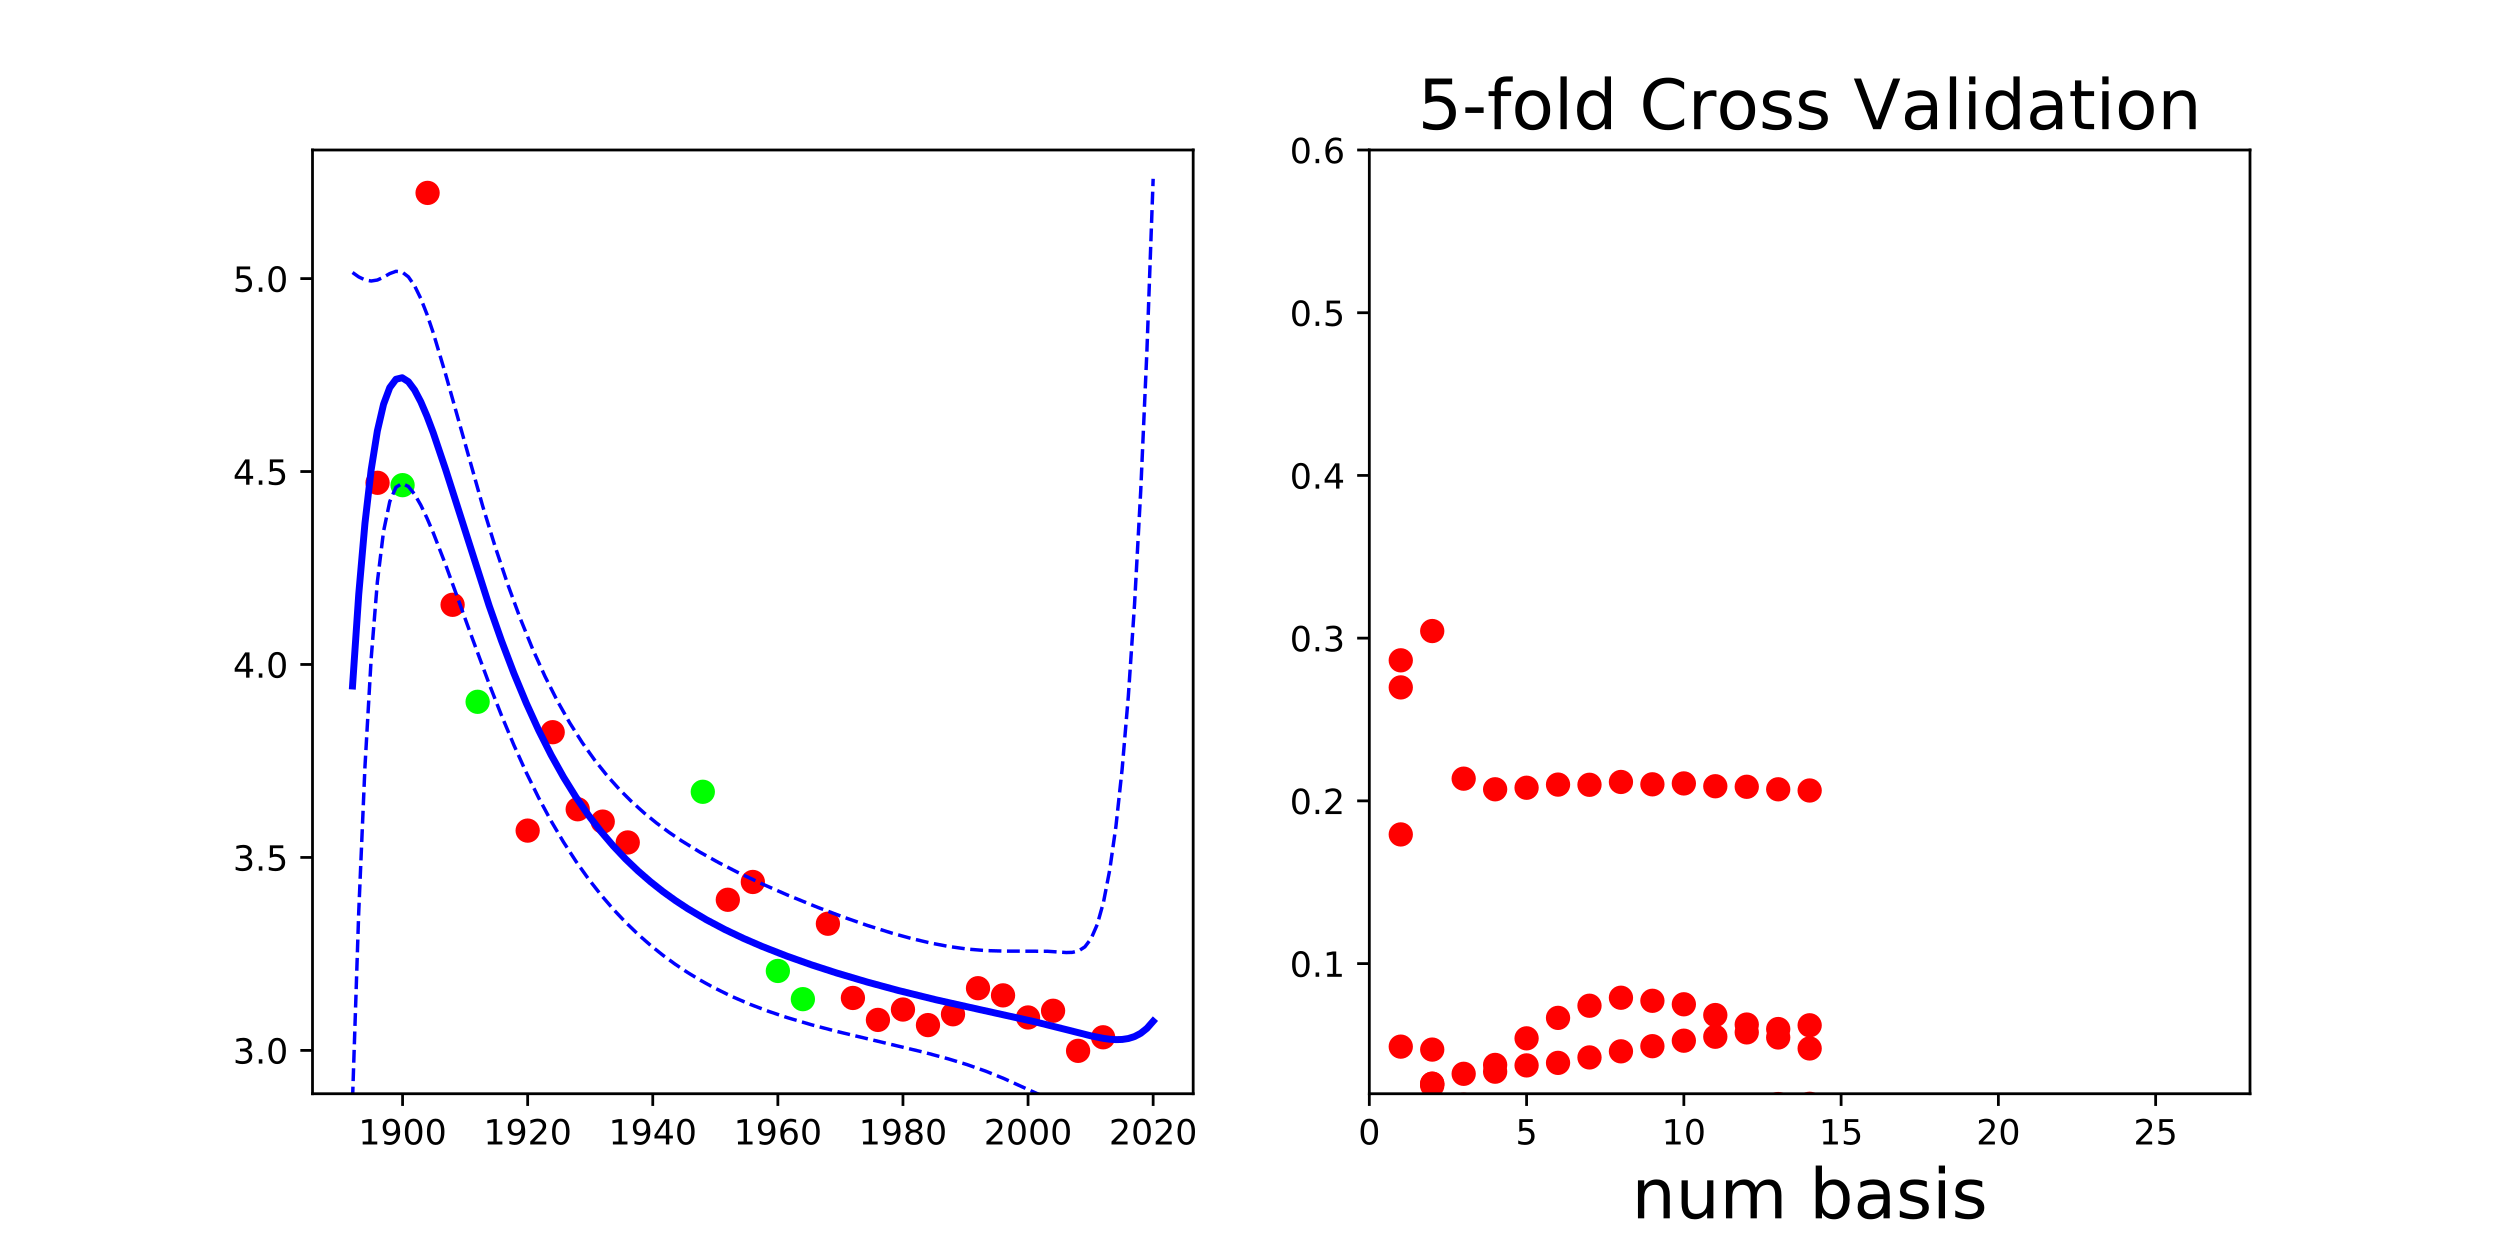 <?xml version="1.0" encoding="utf-8" standalone="no"?>
<!DOCTYPE svg PUBLIC "-//W3C//DTD SVG 1.1//EN"
  "http://www.w3.org/Graphics/SVG/1.1/DTD/svg11.dtd">
<!-- Created with matplotlib (http://matplotlib.org/) -->
<svg height="360pt" version="1.1" viewBox="0 0 720 360" width="720pt" xmlns="http://www.w3.org/2000/svg" xmlns:xlink="http://www.w3.org/1999/xlink">
 <defs>
  <style type="text/css">
*{stroke-linecap:butt;stroke-linejoin:round;}
  </style>
 </defs>
 <g id="figure_1">
  <g id="patch_1">
   <path d="M 0 360 
L 720 360 
L 720 0 
L 0 0 
z
" style="fill:none;"/>
  </g>
  <g id="axes_1">
   <g id="patch_2">
    <path d="M 90 315 
L 343.636 315 
L 343.636 43.2 
L 90 43.2 
z
" style="fill:none;"/>
   </g>
   <g id="matplotlib.axis_1">
    <g id="xtick_1">
     <g id="line2d_1">
      <defs>
       <path d="M 0 0 
L 0 3.5 
" id="m1e345e1cf3" style="stroke:#000000;stroke-width:0.8;"/>
      </defs>
      <g>
       <use style="stroke:#000000;stroke-width:0.8;" x="115.94" xlink:href="#m1e345e1cf3" y="315"/>
      </g>
     </g>
     <g id="text_1">
      <!-- 1900 -->
      <defs>
       <path d="M 12.406 8.297 
L 28.516 8.297 
L 28.516 63.922 
L 10.984 60.406 
L 10.984 69.391 
L 28.422 72.906 
L 38.281 72.906 
L 38.281 8.297 
L 54.391 8.297 
L 54.391 0 
L 12.406 0 
z
" id="DejaVuSans-31"/>
       <path d="M 10.984 1.516 
L 10.984 10.5 
Q 14.703 8.734 18.5 7.812 
Q 22.312 6.891 25.984 6.891 
Q 35.75 6.891 40.891 13.453 
Q 46.047 20.016 46.781 33.406 
Q 43.953 29.203 39.594 26.953 
Q 35.25 24.703 29.984 24.703 
Q 19.047 24.703 12.672 31.312 
Q 6.297 37.938 6.297 49.422 
Q 6.297 60.641 12.938 67.422 
Q 19.578 74.219 30.609 74.219 
Q 43.266 74.219 49.922 64.516 
Q 56.594 54.828 56.594 36.375 
Q 56.594 19.141 48.406 8.859 
Q 40.234 -1.422 26.422 -1.422 
Q 22.703 -1.422 18.891 -0.688 
Q 15.094 0.047 10.984 1.516 
z
M 30.609 32.422 
Q 37.25 32.422 41.125 36.953 
Q 45.016 41.5 45.016 49.422 
Q 45.016 57.281 41.125 61.844 
Q 37.25 66.406 30.609 66.406 
Q 23.969 66.406 20.094 61.844 
Q 16.219 57.281 16.219 49.422 
Q 16.219 41.5 20.094 36.953 
Q 23.969 32.422 30.609 32.422 
z
" id="DejaVuSans-39"/>
       <path d="M 31.781 66.406 
Q 24.172 66.406 20.328 58.906 
Q 16.5 51.422 16.5 36.375 
Q 16.5 21.391 20.328 13.891 
Q 24.172 6.391 31.781 6.391 
Q 39.453 6.391 43.281 13.891 
Q 47.125 21.391 47.125 36.375 
Q 47.125 51.422 43.281 58.906 
Q 39.453 66.406 31.781 66.406 
z
M 31.781 74.219 
Q 44.047 74.219 50.516 64.516 
Q 56.984 54.828 56.984 36.375 
Q 56.984 17.969 50.516 8.266 
Q 44.047 -1.422 31.781 -1.422 
Q 19.531 -1.422 13.062 8.266 
Q 6.594 17.969 6.594 36.375 
Q 6.594 54.828 13.062 64.516 
Q 19.531 74.219 31.781 74.219 
z
" id="DejaVuSans-30"/>
      </defs>
      <g transform="translate(103.215 329.598)scale(0.1 -0.1)">
       <use xlink:href="#DejaVuSans-31"/>
       <use x="63.623" xlink:href="#DejaVuSans-39"/>
       <use x="127.246" xlink:href="#DejaVuSans-30"/>
       <use x="190.869" xlink:href="#DejaVuSans-30"/>
      </g>
     </g>
    </g>
    <g id="xtick_2">
     <g id="line2d_2">
      <g>
       <use style="stroke:#000000;stroke-width:0.8;" x="151.968" xlink:href="#m1e345e1cf3" y="315"/>
      </g>
     </g>
     <g id="text_2">
      <!-- 1920 -->
      <defs>
       <path d="M 19.188 8.297 
L 53.609 8.297 
L 53.609 0 
L 7.328 0 
L 7.328 8.297 
Q 12.938 14.109 22.625 23.891 
Q 32.328 33.688 34.812 36.531 
Q 39.547 41.844 41.422 45.531 
Q 43.312 49.219 43.312 52.781 
Q 43.312 58.594 39.234 62.25 
Q 35.156 65.922 28.609 65.922 
Q 23.969 65.922 18.812 64.312 
Q 13.672 62.703 7.812 59.422 
L 7.812 69.391 
Q 13.766 71.781 18.938 73 
Q 24.125 74.219 28.422 74.219 
Q 39.75 74.219 46.484 68.547 
Q 53.219 62.891 53.219 53.422 
Q 53.219 48.922 51.531 44.891 
Q 49.859 40.875 45.406 35.406 
Q 44.188 33.984 37.641 27.219 
Q 31.109 20.453 19.188 8.297 
z
" id="DejaVuSans-32"/>
      </defs>
      <g transform="translate(139.243 329.598)scale(0.1 -0.1)">
       <use xlink:href="#DejaVuSans-31"/>
       <use x="63.623" xlink:href="#DejaVuSans-39"/>
       <use x="127.246" xlink:href="#DejaVuSans-32"/>
       <use x="190.869" xlink:href="#DejaVuSans-30"/>
      </g>
     </g>
    </g>
    <g id="xtick_3">
     <g id="line2d_3">
      <g>
       <use style="stroke:#000000;stroke-width:0.8;" x="187.996" xlink:href="#m1e345e1cf3" y="315"/>
      </g>
     </g>
     <g id="text_3">
      <!-- 1940 -->
      <defs>
       <path d="M 37.797 64.312 
L 12.891 25.391 
L 37.797 25.391 
z
M 35.203 72.906 
L 47.609 72.906 
L 47.609 25.391 
L 58.016 25.391 
L 58.016 17.188 
L 47.609 17.188 
L 47.609 0 
L 37.797 0 
L 37.797 17.188 
L 4.891 17.188 
L 4.891 26.703 
z
" id="DejaVuSans-34"/>
      </defs>
      <g transform="translate(175.271 329.598)scale(0.1 -0.1)">
       <use xlink:href="#DejaVuSans-31"/>
       <use x="63.623" xlink:href="#DejaVuSans-39"/>
       <use x="127.246" xlink:href="#DejaVuSans-34"/>
       <use x="190.869" xlink:href="#DejaVuSans-30"/>
      </g>
     </g>
    </g>
    <g id="xtick_4">
     <g id="line2d_4">
      <g>
       <use style="stroke:#000000;stroke-width:0.8;" x="224.024" xlink:href="#m1e345e1cf3" y="315"/>
      </g>
     </g>
     <g id="text_4">
      <!-- 1960 -->
      <defs>
       <path d="M 33.016 40.375 
Q 26.375 40.375 22.484 35.828 
Q 18.609 31.297 18.609 23.391 
Q 18.609 15.531 22.484 10.953 
Q 26.375 6.391 33.016 6.391 
Q 39.656 6.391 43.531 10.953 
Q 47.406 15.531 47.406 23.391 
Q 47.406 31.297 43.531 35.828 
Q 39.656 40.375 33.016 40.375 
z
M 52.594 71.297 
L 52.594 62.312 
Q 48.875 64.062 45.094 64.984 
Q 41.312 65.922 37.594 65.922 
Q 27.828 65.922 22.672 59.328 
Q 17.531 52.734 16.797 39.406 
Q 19.672 43.656 24.016 45.922 
Q 28.375 48.188 33.594 48.188 
Q 44.578 48.188 50.953 41.516 
Q 57.328 34.859 57.328 23.391 
Q 57.328 12.156 50.688 5.359 
Q 44.047 -1.422 33.016 -1.422 
Q 20.359 -1.422 13.672 8.266 
Q 6.984 17.969 6.984 36.375 
Q 6.984 53.656 15.188 63.938 
Q 23.391 74.219 37.203 74.219 
Q 40.922 74.219 44.703 73.484 
Q 48.484 72.75 52.594 71.297 
z
" id="DejaVuSans-36"/>
      </defs>
      <g transform="translate(211.299 329.598)scale(0.1 -0.1)">
       <use xlink:href="#DejaVuSans-31"/>
       <use x="63.623" xlink:href="#DejaVuSans-39"/>
       <use x="127.246" xlink:href="#DejaVuSans-36"/>
       <use x="190.869" xlink:href="#DejaVuSans-30"/>
      </g>
     </g>
    </g>
    <g id="xtick_5">
     <g id="line2d_5">
      <g>
       <use style="stroke:#000000;stroke-width:0.8;" x="260.052" xlink:href="#m1e345e1cf3" y="315"/>
      </g>
     </g>
     <g id="text_5">
      <!-- 1980 -->
      <defs>
       <path d="M 31.781 34.625 
Q 24.75 34.625 20.719 30.859 
Q 16.703 27.094 16.703 20.516 
Q 16.703 13.922 20.719 10.156 
Q 24.75 6.391 31.781 6.391 
Q 38.812 6.391 42.859 10.172 
Q 46.922 13.969 46.922 20.516 
Q 46.922 27.094 42.891 30.859 
Q 38.875 34.625 31.781 34.625 
z
M 21.922 38.812 
Q 15.578 40.375 12.031 44.719 
Q 8.5 49.078 8.5 55.328 
Q 8.5 64.062 14.719 69.141 
Q 20.953 74.219 31.781 74.219 
Q 42.672 74.219 48.875 69.141 
Q 55.078 64.062 55.078 55.328 
Q 55.078 49.078 51.531 44.719 
Q 48 40.375 41.703 38.812 
Q 48.828 37.156 52.797 32.312 
Q 56.781 27.484 56.781 20.516 
Q 56.781 9.906 50.312 4.234 
Q 43.844 -1.422 31.781 -1.422 
Q 19.734 -1.422 13.25 4.234 
Q 6.781 9.906 6.781 20.516 
Q 6.781 27.484 10.781 32.312 
Q 14.797 37.156 21.922 38.812 
z
M 18.312 54.391 
Q 18.312 48.734 21.844 45.562 
Q 25.391 42.391 31.781 42.391 
Q 38.141 42.391 41.719 45.562 
Q 45.312 48.734 45.312 54.391 
Q 45.312 60.062 41.719 63.234 
Q 38.141 66.406 31.781 66.406 
Q 25.391 66.406 21.844 63.234 
Q 18.312 60.062 18.312 54.391 
z
" id="DejaVuSans-38"/>
      </defs>
      <g transform="translate(247.327 329.598)scale(0.1 -0.1)">
       <use xlink:href="#DejaVuSans-31"/>
       <use x="63.623" xlink:href="#DejaVuSans-39"/>
       <use x="127.246" xlink:href="#DejaVuSans-38"/>
       <use x="190.869" xlink:href="#DejaVuSans-30"/>
      </g>
     </g>
    </g>
    <g id="xtick_6">
     <g id="line2d_6">
      <g>
       <use style="stroke:#000000;stroke-width:0.8;" x="296.08" xlink:href="#m1e345e1cf3" y="315"/>
      </g>
     </g>
     <g id="text_6">
      <!-- 2000 -->
      <g transform="translate(283.355 329.598)scale(0.1 -0.1)">
       <use xlink:href="#DejaVuSans-32"/>
       <use x="63.623" xlink:href="#DejaVuSans-30"/>
       <use x="127.246" xlink:href="#DejaVuSans-30"/>
       <use x="190.869" xlink:href="#DejaVuSans-30"/>
      </g>
     </g>
    </g>
    <g id="xtick_7">
     <g id="line2d_7">
      <g>
       <use style="stroke:#000000;stroke-width:0.8;" x="332.107" xlink:href="#m1e345e1cf3" y="315"/>
      </g>
     </g>
     <g id="text_7">
      <!-- 2020 -->
      <g transform="translate(319.382 329.598)scale(0.1 -0.1)">
       <use xlink:href="#DejaVuSans-32"/>
       <use x="63.623" xlink:href="#DejaVuSans-30"/>
       <use x="127.246" xlink:href="#DejaVuSans-32"/>
       <use x="190.869" xlink:href="#DejaVuSans-30"/>
      </g>
     </g>
    </g>
   </g>
   <g id="matplotlib.axis_2">
    <g id="ytick_1">
     <g id="line2d_8">
      <defs>
       <path d="M 0 0 
L -3.5 0 
" id="m93d6e0fb85" style="stroke:#000000;stroke-width:0.8;"/>
      </defs>
      <g>
       <use style="stroke:#000000;stroke-width:0.8;" x="90" xlink:href="#m93d6e0fb85" y="302.509"/>
      </g>
     </g>
     <g id="text_8">
      <!-- 3.0 -->
      <defs>
       <path d="M 40.578 39.312 
Q 47.656 37.797 51.625 33 
Q 55.609 28.219 55.609 21.188 
Q 55.609 10.406 48.188 4.484 
Q 40.766 -1.422 27.094 -1.422 
Q 22.516 -1.422 17.656 -0.516 
Q 12.797 0.391 7.625 2.203 
L 7.625 11.719 
Q 11.719 9.328 16.594 8.109 
Q 21.484 6.891 26.812 6.891 
Q 36.078 6.891 40.938 10.547 
Q 45.797 14.203 45.797 21.188 
Q 45.797 27.641 41.281 31.266 
Q 36.766 34.906 28.719 34.906 
L 20.219 34.906 
L 20.219 43.016 
L 29.109 43.016 
Q 36.375 43.016 40.234 45.922 
Q 44.094 48.828 44.094 54.297 
Q 44.094 59.906 40.109 62.906 
Q 36.141 65.922 28.719 65.922 
Q 24.656 65.922 20.016 65.031 
Q 15.375 64.156 9.812 62.312 
L 9.812 71.094 
Q 15.438 72.656 20.344 73.438 
Q 25.25 74.219 29.594 74.219 
Q 40.828 74.219 47.359 69.109 
Q 53.906 64.016 53.906 55.328 
Q 53.906 49.266 50.438 45.094 
Q 46.969 40.922 40.578 39.312 
z
" id="DejaVuSans-33"/>
       <path d="M 10.688 12.406 
L 21 12.406 
L 21 0 
L 10.688 0 
z
" id="DejaVuSans-2e"/>
      </defs>
      <g transform="translate(67.097 306.309)scale(0.1 -0.1)">
       <use xlink:href="#DejaVuSans-33"/>
       <use x="63.623" xlink:href="#DejaVuSans-2e"/>
       <use x="95.41" xlink:href="#DejaVuSans-30"/>
      </g>
     </g>
    </g>
    <g id="ytick_2">
     <g id="line2d_9">
      <g>
       <use style="stroke:#000000;stroke-width:0.8;" x="90" xlink:href="#m93d6e0fb85" y="246.941"/>
      </g>
     </g>
     <g id="text_9">
      <!-- 3.5 -->
      <defs>
       <path d="M 10.797 72.906 
L 49.516 72.906 
L 49.516 64.594 
L 19.828 64.594 
L 19.828 46.734 
Q 21.969 47.469 24.109 47.828 
Q 26.266 48.188 28.422 48.188 
Q 40.625 48.188 47.75 41.5 
Q 54.891 34.812 54.891 23.391 
Q 54.891 11.625 47.562 5.094 
Q 40.234 -1.422 26.906 -1.422 
Q 22.312 -1.422 17.547 -0.641 
Q 12.797 0.141 7.719 1.703 
L 7.719 11.625 
Q 12.109 9.234 16.797 8.062 
Q 21.484 6.891 26.703 6.891 
Q 35.156 6.891 40.078 11.328 
Q 45.016 15.766 45.016 23.391 
Q 45.016 31 40.078 35.438 
Q 35.156 39.891 26.703 39.891 
Q 22.75 39.891 18.812 39.016 
Q 14.891 38.141 10.797 36.281 
z
" id="DejaVuSans-35"/>
      </defs>
      <g transform="translate(67.097 250.74)scale(0.1 -0.1)">
       <use xlink:href="#DejaVuSans-33"/>
       <use x="63.623" xlink:href="#DejaVuSans-2e"/>
       <use x="95.41" xlink:href="#DejaVuSans-35"/>
      </g>
     </g>
    </g>
    <g id="ytick_3">
     <g id="line2d_10">
      <g>
       <use style="stroke:#000000;stroke-width:0.8;" x="90" xlink:href="#m93d6e0fb85" y="191.373"/>
      </g>
     </g>
     <g id="text_10">
      <!-- 4.0 -->
      <g transform="translate(67.097 195.172)scale(0.1 -0.1)">
       <use xlink:href="#DejaVuSans-34"/>
       <use x="63.623" xlink:href="#DejaVuSans-2e"/>
       <use x="95.41" xlink:href="#DejaVuSans-30"/>
      </g>
     </g>
    </g>
    <g id="ytick_4">
     <g id="line2d_11">
      <g>
       <use style="stroke:#000000;stroke-width:0.8;" x="90" xlink:href="#m93d6e0fb85" y="135.804"/>
      </g>
     </g>
     <g id="text_11">
      <!-- 4.5 -->
      <g transform="translate(67.097 139.604)scale(0.1 -0.1)">
       <use xlink:href="#DejaVuSans-34"/>
       <use x="63.623" xlink:href="#DejaVuSans-2e"/>
       <use x="95.41" xlink:href="#DejaVuSans-35"/>
      </g>
     </g>
    </g>
    <g id="ytick_5">
     <g id="line2d_12">
      <g>
       <use style="stroke:#000000;stroke-width:0.8;" x="90" xlink:href="#m93d6e0fb85" y="80.236"/>
      </g>
     </g>
     <g id="text_12">
      <!-- 5.0 -->
      <g transform="translate(67.097 84.035)scale(0.1 -0.1)">
       <use xlink:href="#DejaVuSans-35"/>
       <use x="63.623" xlink:href="#DejaVuSans-2e"/>
       <use x="95.41" xlink:href="#DejaVuSans-30"/>
      </g>
     </g>
    </g>
   </g>
   <g id="line2d_13">
    <defs>
     <path d="M 0 3 
C 0.796 3 1.559 2.684 2.121 2.121 
C 2.684 1.559 3 0.796 3 0 
C 3 -0.796 2.684 -1.559 2.121 -2.121 
C 1.559 -2.684 0.796 -3 0 -3 
C -0.796 -3 -1.559 -2.684 -2.121 -2.121 
C -2.684 -1.559 -3 -0.796 -3 0 
C -3 0.796 -2.684 1.559 -2.121 2.121 
C -1.559 2.684 -0.796 3 0 3 
z
" id="md984ae5f89" style="stroke:#ff0000;"/>
    </defs>
    <g clip-path="url(#pd9b50da425)">
     <use style="fill:#ff0000;stroke:#ff0000;" x="216.818" xlink:href="#md984ae5f89" y="254.006"/>
     <use style="fill:#ff0000;stroke:#ff0000;" x="173.585" xlink:href="#md984ae5f89" y="236.623"/>
     <use style="fill:#ff0000;stroke:#ff0000;" x="159.174" xlink:href="#md984ae5f89" y="210.872"/>
     <use style="fill:#ff0000;stroke:#ff0000;" x="209.613" xlink:href="#md984ae5f89" y="259.134"/>
     <use style="fill:#ff0000;stroke:#ff0000;" x="281.668" xlink:href="#md984ae5f89" y="284.603"/>
     <use style="fill:#ff0000;stroke:#ff0000;" x="288.874" xlink:href="#md984ae5f89" y="286.667"/>
     <use style="fill:#ff0000;stroke:#ff0000;" x="296.08" xlink:href="#md984ae5f89" y="293.032"/>
     <use style="fill:#ff0000;stroke:#ff0000;" x="267.257" xlink:href="#md984ae5f89" y="295.227"/>
     <use style="fill:#ff0000;stroke:#ff0000;" x="108.735" xlink:href="#md984ae5f89" y="139.046"/>
     <use style="fill:#ff0000;stroke:#ff0000;" x="180.79" xlink:href="#md984ae5f89" y="242.628"/>
     <use style="fill:#ff0000;stroke:#ff0000;" x="260.052" xlink:href="#md984ae5f89" y="290.749"/>
     <use style="fill:#ff0000;stroke:#ff0000;" x="303.285" xlink:href="#md984ae5f89" y="291.1"/>
     <use style="fill:#ff0000;stroke:#ff0000;" x="274.463" xlink:href="#md984ae5f89" y="292.11"/>
     <use style="fill:#ff0000;stroke:#ff0000;" x="151.968" xlink:href="#md984ae5f89" y="239.216"/>
     <use style="fill:#ff0000;stroke:#ff0000;" x="317.696" xlink:href="#md984ae5f89" y="298.739"/>
     <use style="fill:#ff0000;stroke:#ff0000;" x="123.146" xlink:href="#md984ae5f89" y="55.555"/>
     <use style="fill:#ff0000;stroke:#ff0000;" x="252.846" xlink:href="#md984ae5f89" y="293.734"/>
     <use style="fill:#ff0000;stroke:#ff0000;" x="245.64" xlink:href="#md984ae5f89" y="287.413"/>
     <use style="fill:#ff0000;stroke:#ff0000;" x="130.351" xlink:href="#md984ae5f89" y="174.182"/>
     <use style="fill:#ff0000;stroke:#ff0000;" x="166.379" xlink:href="#md984ae5f89" y="233.067"/>
     <use style="fill:#ff0000;stroke:#ff0000;" x="310.491" xlink:href="#md984ae5f89" y="302.645"/>
     <use style="fill:#ff0000;stroke:#ff0000;" x="238.435" xlink:href="#md984ae5f89" y="266.035"/>
    </g>
   </g>
   <g id="line2d_14">
    <defs>
     <path d="M 0 3 
C 0.796 3 1.559 2.684 2.121 2.121 
C 2.684 1.559 3 0.796 3 0 
C 3 -0.796 2.684 -1.559 2.121 -2.121 
C 1.559 -2.684 0.796 -3 0 -3 
C -0.796 -3 -1.559 -2.684 -2.121 -2.121 
C -2.684 -1.559 -3 -0.796 -3 0 
C -3 0.796 -2.684 1.559 -2.121 2.121 
C -1.559 2.684 -0.796 3 0 3 
z
" id="m11c48d81f0" style="stroke:#00ff00;"/>
    </defs>
    <g clip-path="url(#pd9b50da425)">
     <use style="fill:#00ff00;stroke:#00ff00;" x="115.94" xlink:href="#m11c48d81f0" y="139.724"/>
     <use style="fill:#00ff00;stroke:#00ff00;" x="224.024" xlink:href="#m11c48d81f0" y="279.634"/>
     <use style="fill:#00ff00;stroke:#00ff00;" x="137.557" xlink:href="#m11c48d81f0" y="202.118"/>
     <use style="fill:#00ff00;stroke:#00ff00;" x="202.407" xlink:href="#m11c48d81f0" y="228.036"/>
     <use style="fill:#00ff00;stroke:#00ff00;" x="231.229" xlink:href="#m11c48d81f0" y="287.755"/>
    </g>
   </g>
   <g id="line2d_15">
    <path clip-path="url(#pd9b50da425)" d="M 101.529 197.568 
L 103.316 171.18 
L 105.104 150.746 
L 106.891 135.327 
L 108.679 124.116 
L 110.466 116.416 
L 112.254 111.625 
L 114.041 109.229 
L 115.828 108.789 
L 117.616 109.929 
L 119.403 112.332 
L 121.191 115.728 
L 122.978 119.89 
L 124.766 124.628 
L 128.34 135.226 
L 140.852 174.383 
L 144.427 184.534 
L 148.002 193.927 
L 151.577 202.531 
L 155.152 210.357 
L 158.727 217.439 
L 162.302 223.829 
L 165.876 229.583 
L 169.451 234.76 
L 173.026 239.42 
L 176.601 243.618 
L 180.176 247.405 
L 183.751 250.829 
L 187.326 253.933 
L 190.9 256.755 
L 194.475 259.329 
L 198.05 261.687 
L 203.412 264.875 
L 208.775 267.713 
L 214.137 270.264 
L 219.499 272.581 
L 226.649 275.376 
L 233.799 277.904 
L 240.948 280.22 
L 249.886 282.871 
L 258.823 285.292 
L 269.547 287.935 
L 282.059 290.738 
L 298.146 294.299 
L 307.083 296.53 
L 314.233 298.338 
L 317.808 299.056 
L 319.595 299.297 
L 321.383 299.415 
L 323.17 299.366 
L 324.958 299.094 
L 326.745 298.53 
L 328.533 297.587 
L 330.32 296.161 
L 332.107 294.125 
L 332.107 294.125 
" style="fill:none;stroke:#0000ff;stroke-linecap:square;stroke-width:2;"/>
   </g>
   <g id="line2d_16">
    <path clip-path="url(#pd9b50da425)" d="M 101.529 78.48 
L 103.316 79.753 
L 105.104 80.601 
L 106.891 80.93 
L 108.679 80.65 
L 110.466 79.822 
L 112.254 78.793 
L 114.041 78.132 
L 115.828 78.354 
L 117.616 79.735 
L 119.403 82.313 
L 121.191 85.978 
L 122.978 90.55 
L 124.766 95.833 
L 128.34 107.803 
L 139.065 145.94 
L 142.64 157.558 
L 146.215 168.263 
L 149.79 178.017 
L 153.364 186.835 
L 156.939 194.762 
L 160.514 201.86 
L 164.089 208.196 
L 167.664 213.842 
L 171.239 218.87 
L 174.814 223.349 
L 178.388 227.348 
L 181.963 230.928 
L 185.538 234.148 
L 189.113 237.06 
L 192.688 239.71 
L 196.263 242.14 
L 201.625 245.447 
L 206.987 248.437 
L 212.35 251.184 
L 219.499 254.566 
L 226.649 257.706 
L 235.586 261.354 
L 242.736 264.06 
L 249.886 266.553 
L 257.035 268.791 
L 262.398 270.267 
L 267.76 271.539 
L 273.122 272.57 
L 278.485 273.322 
L 283.847 273.768 
L 289.209 273.915 
L 301.721 273.969 
L 307.083 274.33 
L 308.871 274.277 
L 310.658 273.847 
L 312.446 272.692 
L 314.233 270.334 
L 316.021 266.223 
L 317.808 259.811 
L 319.595 250.582 
L 321.383 238.025 
L 323.17 221.567 
L 324.958 200.529 
L 326.745 174.087 
L 328.533 141.256 
L 330.32 100.856 
L 332.107 51.496 
L 332.107 51.496 
" style="fill:none;stroke:#0000ff;stroke-dasharray:3.7,1.6;stroke-dashoffset:0;"/>
   </g>
   <g id="line2d_17">
    <path clip-path="url(#pd9b50da425)" d="M 101.529 316.655 
L 103.316 262.608 
L 105.104 220.89 
L 106.891 189.725 
L 108.679 167.583 
L 110.466 153.009 
L 112.254 144.456 
L 114.041 140.325 
L 115.828 139.223 
L 117.616 140.123 
L 119.403 142.35 
L 121.191 145.477 
L 122.978 149.23 
L 124.766 153.423 
L 128.34 162.648 
L 135.49 182.391 
L 140.852 196.908 
L 144.427 206.039 
L 148.002 214.595 
L 151.577 222.522 
L 155.152 229.808 
L 158.727 236.468 
L 162.302 242.539 
L 165.876 248.065 
L 169.451 253.092 
L 173.026 257.667 
L 176.601 261.831 
L 180.176 265.623 
L 183.751 269.078 
L 187.326 272.226 
L 190.9 275.094 
L 194.475 277.708 
L 198.05 280.091 
L 201.625 282.262 
L 205.2 284.242 
L 210.562 286.893 
L 215.924 289.21 
L 221.287 291.245 
L 226.649 293.046 
L 233.799 295.161 
L 240.948 297.038 
L 251.673 299.607 
L 265.973 303.028 
L 273.122 304.953 
L 278.485 306.596 
L 283.847 308.482 
L 289.209 310.653 
L 296.359 313.908 
L 303.509 317.135 
L 307.083 318.73 
L 308.871 319.714 
L 310.658 321.07 
L 312.446 323.128 
L 314.233 326.341 
L 316.021 331.23 
L 317.808 338.301 
L 319.595 348.011 
L 321.404 361 
L 321.404 361 
" style="fill:none;stroke:#0000ff;stroke-dasharray:3.7,1.6;stroke-dashoffset:0;"/>
   </g>
   <g id="patch_3">
    <path d="M 90 315 
L 90 43.2 
" style="fill:none;stroke:#000000;stroke-linecap:square;stroke-linejoin:miter;stroke-width:0.8;"/>
   </g>
   <g id="patch_4">
    <path d="M 343.636 315 
L 343.636 43.2 
" style="fill:none;stroke:#000000;stroke-linecap:square;stroke-linejoin:miter;stroke-width:0.8;"/>
   </g>
   <g id="patch_5">
    <path d="M 90 315 
L 343.636 315 
" style="fill:none;stroke:#000000;stroke-linecap:square;stroke-linejoin:miter;stroke-width:0.8;"/>
   </g>
   <g id="patch_6">
    <path d="M 90 43.2 
L 343.636 43.2 
" style="fill:none;stroke:#000000;stroke-linecap:square;stroke-linejoin:miter;stroke-width:0.8;"/>
   </g>
  </g>
  <g id="axes_2">
   <g id="patch_7">
    <path d="M 394.364 315 
L 648 315 
L 648 43.2 
L 394.364 43.2 
z
" style="fill:none;"/>
   </g>
   <g id="matplotlib.axis_3">
    <g id="xtick_8">
     <g id="line2d_18">
      <g>
       <use style="stroke:#000000;stroke-width:0.8;" x="394.364" xlink:href="#m1e345e1cf3" y="315"/>
      </g>
     </g>
     <g id="text_13">
      <!-- 0 -->
      <g transform="translate(391.182 329.598)scale(0.1 -0.1)">
       <use xlink:href="#DejaVuSans-30"/>
      </g>
     </g>
    </g>
    <g id="xtick_9">
     <g id="line2d_19">
      <g>
       <use style="stroke:#000000;stroke-width:0.8;" x="439.656" xlink:href="#m1e345e1cf3" y="315"/>
      </g>
     </g>
     <g id="text_14">
      <!-- 5 -->
      <g transform="translate(436.475 329.598)scale(0.1 -0.1)">
       <use xlink:href="#DejaVuSans-35"/>
      </g>
     </g>
    </g>
    <g id="xtick_10">
     <g id="line2d_20">
      <g>
       <use style="stroke:#000000;stroke-width:0.8;" x="484.948" xlink:href="#m1e345e1cf3" y="315"/>
      </g>
     </g>
     <g id="text_15">
      <!-- 10 -->
      <g transform="translate(478.586 329.598)scale(0.1 -0.1)">
       <use xlink:href="#DejaVuSans-31"/>
       <use x="63.623" xlink:href="#DejaVuSans-30"/>
      </g>
     </g>
    </g>
    <g id="xtick_11">
     <g id="line2d_21">
      <g>
       <use style="stroke:#000000;stroke-width:0.8;" x="530.24" xlink:href="#m1e345e1cf3" y="315"/>
      </g>
     </g>
     <g id="text_16">
      <!-- 15 -->
      <g transform="translate(523.878 329.598)scale(0.1 -0.1)">
       <use xlink:href="#DejaVuSans-31"/>
       <use x="63.623" xlink:href="#DejaVuSans-35"/>
      </g>
     </g>
    </g>
    <g id="xtick_12">
     <g id="line2d_22">
      <g>
       <use style="stroke:#000000;stroke-width:0.8;" x="575.532" xlink:href="#m1e345e1cf3" y="315"/>
      </g>
     </g>
     <g id="text_17">
      <!-- 20 -->
      <g transform="translate(569.17 329.598)scale(0.1 -0.1)">
       <use xlink:href="#DejaVuSans-32"/>
       <use x="63.623" xlink:href="#DejaVuSans-30"/>
      </g>
     </g>
    </g>
    <g id="xtick_13">
     <g id="line2d_23">
      <g>
       <use style="stroke:#000000;stroke-width:0.8;" x="620.825" xlink:href="#m1e345e1cf3" y="315"/>
      </g>
     </g>
     <g id="text_18">
      <!-- 25 -->
      <g transform="translate(614.462 329.598)scale(0.1 -0.1)">
       <use xlink:href="#DejaVuSans-32"/>
       <use x="63.623" xlink:href="#DejaVuSans-35"/>
      </g>
     </g>
    </g>
    <g id="text_19">
     <!-- num basis -->
     <defs>
      <path d="M 54.891 33.016 
L 54.891 0 
L 45.906 0 
L 45.906 32.719 
Q 45.906 40.484 42.875 44.328 
Q 39.844 48.188 33.797 48.188 
Q 26.516 48.188 22.312 43.547 
Q 18.109 38.922 18.109 30.906 
L 18.109 0 
L 9.078 0 
L 9.078 54.688 
L 18.109 54.688 
L 18.109 46.188 
Q 21.344 51.125 25.703 53.562 
Q 30.078 56 35.797 56 
Q 45.219 56 50.047 50.172 
Q 54.891 44.344 54.891 33.016 
z
" id="DejaVuSans-6e"/>
      <path d="M 8.5 21.578 
L 8.5 54.688 
L 17.484 54.688 
L 17.484 21.922 
Q 17.484 14.156 20.5 10.266 
Q 23.531 6.391 29.594 6.391 
Q 36.859 6.391 41.078 11.031 
Q 45.312 15.672 45.312 23.688 
L 45.312 54.688 
L 54.297 54.688 
L 54.297 0 
L 45.312 0 
L 45.312 8.406 
Q 42.047 3.422 37.719 1 
Q 33.406 -1.422 27.688 -1.422 
Q 18.266 -1.422 13.375 4.438 
Q 8.5 10.297 8.5 21.578 
z
M 31.109 56 
z
" id="DejaVuSans-75"/>
      <path d="M 52 44.188 
Q 55.375 50.25 60.062 53.125 
Q 64.75 56 71.094 56 
Q 79.641 56 84.281 50.016 
Q 88.922 44.047 88.922 33.016 
L 88.922 0 
L 79.891 0 
L 79.891 32.719 
Q 79.891 40.578 77.094 44.375 
Q 74.312 48.188 68.609 48.188 
Q 61.625 48.188 57.562 43.547 
Q 53.516 38.922 53.516 30.906 
L 53.516 0 
L 44.484 0 
L 44.484 32.719 
Q 44.484 40.625 41.703 44.406 
Q 38.922 48.188 33.109 48.188 
Q 26.219 48.188 22.156 43.531 
Q 18.109 38.875 18.109 30.906 
L 18.109 0 
L 9.078 0 
L 9.078 54.688 
L 18.109 54.688 
L 18.109 46.188 
Q 21.188 51.219 25.484 53.609 
Q 29.781 56 35.688 56 
Q 41.656 56 45.828 52.969 
Q 50 49.953 52 44.188 
z
" id="DejaVuSans-6d"/>
      <path id="DejaVuSans-20"/>
      <path d="M 48.688 27.297 
Q 48.688 37.203 44.609 42.844 
Q 40.531 48.484 33.406 48.484 
Q 26.266 48.484 22.188 42.844 
Q 18.109 37.203 18.109 27.297 
Q 18.109 17.391 22.188 11.75 
Q 26.266 6.109 33.406 6.109 
Q 40.531 6.109 44.609 11.75 
Q 48.688 17.391 48.688 27.297 
z
M 18.109 46.391 
Q 20.953 51.266 25.266 53.625 
Q 29.594 56 35.594 56 
Q 45.562 56 51.781 48.094 
Q 58.016 40.188 58.016 27.297 
Q 58.016 14.406 51.781 6.484 
Q 45.562 -1.422 35.594 -1.422 
Q 29.594 -1.422 25.266 0.953 
Q 20.953 3.328 18.109 8.203 
L 18.109 0 
L 9.078 0 
L 9.078 75.984 
L 18.109 75.984 
z
" id="DejaVuSans-62"/>
      <path d="M 34.281 27.484 
Q 23.391 27.484 19.188 25 
Q 14.984 22.516 14.984 16.5 
Q 14.984 11.719 18.141 8.906 
Q 21.297 6.109 26.703 6.109 
Q 34.188 6.109 38.703 11.406 
Q 43.219 16.703 43.219 25.484 
L 43.219 27.484 
z
M 52.203 31.203 
L 52.203 0 
L 43.219 0 
L 43.219 8.297 
Q 40.141 3.328 35.547 0.953 
Q 30.953 -1.422 24.312 -1.422 
Q 15.922 -1.422 10.953 3.297 
Q 6 8.016 6 15.922 
Q 6 25.141 12.172 29.828 
Q 18.359 34.516 30.609 34.516 
L 43.219 34.516 
L 43.219 35.406 
Q 43.219 41.609 39.141 45 
Q 35.062 48.391 27.688 48.391 
Q 23 48.391 18.547 47.266 
Q 14.109 46.141 10.016 43.891 
L 10.016 52.203 
Q 14.938 54.109 19.578 55.047 
Q 24.219 56 28.609 56 
Q 40.484 56 46.344 49.844 
Q 52.203 43.703 52.203 31.203 
z
" id="DejaVuSans-61"/>
      <path d="M 44.281 53.078 
L 44.281 44.578 
Q 40.484 46.531 36.375 47.5 
Q 32.281 48.484 27.875 48.484 
Q 21.188 48.484 17.844 46.438 
Q 14.5 44.391 14.5 40.281 
Q 14.5 37.156 16.891 35.375 
Q 19.281 33.594 26.516 31.984 
L 29.594 31.297 
Q 39.156 29.25 43.188 25.516 
Q 47.219 21.781 47.219 15.094 
Q 47.219 7.469 41.188 3.016 
Q 35.156 -1.422 24.609 -1.422 
Q 20.219 -1.422 15.453 -0.562 
Q 10.688 0.297 5.422 2 
L 5.422 11.281 
Q 10.406 8.688 15.234 7.391 
Q 20.062 6.109 24.812 6.109 
Q 31.156 6.109 34.562 8.281 
Q 37.984 10.453 37.984 14.406 
Q 37.984 18.062 35.516 20.016 
Q 33.062 21.969 24.703 23.781 
L 21.578 24.516 
Q 13.234 26.266 9.516 29.906 
Q 5.812 33.547 5.812 39.891 
Q 5.812 47.609 11.281 51.797 
Q 16.75 56 26.812 56 
Q 31.781 56 36.172 55.266 
Q 40.578 54.547 44.281 53.078 
z
" id="DejaVuSans-73"/>
      <path d="M 9.422 54.688 
L 18.406 54.688 
L 18.406 0 
L 9.422 0 
z
M 9.422 75.984 
L 18.406 75.984 
L 18.406 64.594 
L 9.422 64.594 
z
" id="DejaVuSans-69"/>
     </defs>
     <g transform="translate(469.915 350.875)scale(0.2 -0.2)">
      <use xlink:href="#DejaVuSans-6e"/>
      <use x="63.379" xlink:href="#DejaVuSans-75"/>
      <use x="126.758" xlink:href="#DejaVuSans-6d"/>
      <use x="224.17" xlink:href="#DejaVuSans-20"/>
      <use x="255.957" xlink:href="#DejaVuSans-62"/>
      <use x="319.434" xlink:href="#DejaVuSans-61"/>
      <use x="380.713" xlink:href="#DejaVuSans-73"/>
      <use x="432.812" xlink:href="#DejaVuSans-69"/>
      <use x="460.596" xlink:href="#DejaVuSans-73"/>
     </g>
    </g>
   </g>
   <g id="matplotlib.axis_4">
    <g id="ytick_6">
     <g id="line2d_24">
      <g>
       <use style="stroke:#000000;stroke-width:0.8;" x="394.364" xlink:href="#m93d6e0fb85" y="277.51"/>
      </g>
     </g>
     <g id="text_20">
      <!-- 0.1 -->
      <g transform="translate(371.461 281.31)scale(0.1 -0.1)">
       <use xlink:href="#DejaVuSans-30"/>
       <use x="63.623" xlink:href="#DejaVuSans-2e"/>
       <use x="95.41" xlink:href="#DejaVuSans-31"/>
      </g>
     </g>
    </g>
    <g id="ytick_7">
     <g id="line2d_25">
      <g>
       <use style="stroke:#000000;stroke-width:0.8;" x="394.364" xlink:href="#m93d6e0fb85" y="230.648"/>
      </g>
     </g>
     <g id="text_21">
      <!-- 0.2 -->
      <g transform="translate(371.461 234.447)scale(0.1 -0.1)">
       <use xlink:href="#DejaVuSans-30"/>
       <use x="63.623" xlink:href="#DejaVuSans-2e"/>
       <use x="95.41" xlink:href="#DejaVuSans-32"/>
      </g>
     </g>
    </g>
    <g id="ytick_8">
     <g id="line2d_26">
      <g>
       <use style="stroke:#000000;stroke-width:0.8;" x="394.364" xlink:href="#m93d6e0fb85" y="183.786"/>
      </g>
     </g>
     <g id="text_22">
      <!-- 0.3 -->
      <g transform="translate(371.461 187.585)scale(0.1 -0.1)">
       <use xlink:href="#DejaVuSans-30"/>
       <use x="63.623" xlink:href="#DejaVuSans-2e"/>
       <use x="95.41" xlink:href="#DejaVuSans-33"/>
      </g>
     </g>
    </g>
    <g id="ytick_9">
     <g id="line2d_27">
      <g>
       <use style="stroke:#000000;stroke-width:0.8;" x="394.364" xlink:href="#m93d6e0fb85" y="136.924"/>
      </g>
     </g>
     <g id="text_23">
      <!-- 0.4 -->
      <g transform="translate(371.461 140.723)scale(0.1 -0.1)">
       <use xlink:href="#DejaVuSans-30"/>
       <use x="63.623" xlink:href="#DejaVuSans-2e"/>
       <use x="95.41" xlink:href="#DejaVuSans-34"/>
      </g>
     </g>
    </g>
    <g id="ytick_10">
     <g id="line2d_28">
      <g>
       <use style="stroke:#000000;stroke-width:0.8;" x="394.364" xlink:href="#m93d6e0fb85" y="90.062"/>
      </g>
     </g>
     <g id="text_24">
      <!-- 0.5 -->
      <g transform="translate(371.461 93.861)scale(0.1 -0.1)">
       <use xlink:href="#DejaVuSans-30"/>
       <use x="63.623" xlink:href="#DejaVuSans-2e"/>
       <use x="95.41" xlink:href="#DejaVuSans-35"/>
      </g>
     </g>
    </g>
    <g id="ytick_11">
     <g id="line2d_29">
      <g>
       <use style="stroke:#000000;stroke-width:0.8;" x="394.364" xlink:href="#m93d6e0fb85" y="43.2"/>
      </g>
     </g>
     <g id="text_25">
      <!-- 0.6 -->
      <g transform="translate(371.461 46.999)scale(0.1 -0.1)">
       <use xlink:href="#DejaVuSans-30"/>
       <use x="63.623" xlink:href="#DejaVuSans-2e"/>
       <use x="95.41" xlink:href="#DejaVuSans-36"/>
      </g>
     </g>
    </g>
   </g>
   <g id="line2d_30">
    <g clip-path="url(#p19743b4ae2)">
     <use style="fill:#ff0000;stroke:#ff0000;" x="403.422" xlink:href="#md984ae5f89" y="301.431"/>
    </g>
   </g>
   <g id="line2d_31">
    <g clip-path="url(#p19743b4ae2)">
     <use style="fill:#ff0000;stroke:#ff0000;" x="403.422" xlink:href="#md984ae5f89" y="197.972"/>
    </g>
   </g>
   <g id="line2d_32">
    <g clip-path="url(#p19743b4ae2)"/>
   </g>
   <g id="line2d_33">
    <g clip-path="url(#p19743b4ae2)">
     <use style="fill:#ff0000;stroke:#ff0000;" x="403.422" xlink:href="#md984ae5f89" y="240.317"/>
    </g>
   </g>
   <g id="line2d_34">
    <g clip-path="url(#p19743b4ae2)">
     <use style="fill:#ff0000;stroke:#ff0000;" x="403.422" xlink:href="#md984ae5f89" y="190.174"/>
    </g>
   </g>
   <g id="line2d_35">
    <g clip-path="url(#p19743b4ae2)">
     <use style="fill:#ff0000;stroke:#ff0000;" x="412.481" xlink:href="#md984ae5f89" y="312.115"/>
    </g>
   </g>
   <g id="line2d_36">
    <g clip-path="url(#p19743b4ae2)">
     <use style="fill:#ff0000;stroke:#ff0000;" x="412.481" xlink:href="#md984ae5f89" y="312.635"/>
    </g>
   </g>
   <g id="line2d_37">
    <g clip-path="url(#p19743b4ae2)">
     <use style="fill:#ff0000;stroke:#ff0000;" x="412.481" xlink:href="#md984ae5f89" y="181.74"/>
    </g>
   </g>
   <g id="line2d_38">
    <g clip-path="url(#p19743b4ae2)">
     <use style="fill:#ff0000;stroke:#ff0000;" x="412.481" xlink:href="#md984ae5f89" y="312.115"/>
    </g>
   </g>
   <g id="line2d_39">
    <g clip-path="url(#p19743b4ae2)">
     <use style="fill:#ff0000;stroke:#ff0000;" x="412.481" xlink:href="#md984ae5f89" y="302.283"/>
    </g>
   </g>
   <g id="line2d_40">
    <g clip-path="url(#p19743b4ae2)">
     <use style="fill:#ff0000;stroke:#ff0000;" x="421.539" xlink:href="#md984ae5f89" y="320.001"/>
    </g>
   </g>
   <g id="line2d_41">
    <g clip-path="url(#p19743b4ae2)">
     <use style="fill:#ff0000;stroke:#ff0000;" x="421.539" xlink:href="#md984ae5f89" y="320.329"/>
    </g>
   </g>
   <g id="line2d_42">
    <g clip-path="url(#p19743b4ae2)">
     <use style="fill:#ff0000;stroke:#ff0000;" x="421.539" xlink:href="#md984ae5f89" y="224.255"/>
    </g>
   </g>
   <g id="line2d_43">
    <g clip-path="url(#p19743b4ae2)">
     <use style="fill:#ff0000;stroke:#ff0000;" x="421.539" xlink:href="#md984ae5f89" y="318.161"/>
    </g>
   </g>
   <g id="line2d_44">
    <g clip-path="url(#p19743b4ae2)">
     <use style="fill:#ff0000;stroke:#ff0000;" x="421.539" xlink:href="#md984ae5f89" y="309.258"/>
    </g>
   </g>
   <g id="line2d_45">
    <g clip-path="url(#p19743b4ae2)">
     <use style="fill:#ff0000;stroke:#ff0000;" x="430.597" xlink:href="#md984ae5f89" y="320.259"/>
    </g>
   </g>
   <g id="line2d_46">
    <g clip-path="url(#p19743b4ae2)">
     <use style="fill:#ff0000;stroke:#ff0000;" x="430.597" xlink:href="#md984ae5f89" y="308.644"/>
    </g>
   </g>
   <g id="line2d_47">
    <g clip-path="url(#p19743b4ae2)">
     <use style="fill:#ff0000;stroke:#ff0000;" x="430.597" xlink:href="#md984ae5f89" y="227.316"/>
    </g>
   </g>
   <g id="line2d_48">
    <g clip-path="url(#p19743b4ae2)">
     <use style="fill:#ff0000;stroke:#ff0000;" x="430.597" xlink:href="#md984ae5f89" y="320.498"/>
    </g>
   </g>
   <g id="line2d_49">
    <g clip-path="url(#p19743b4ae2)">
     <use style="fill:#ff0000;stroke:#ff0000;" x="430.597" xlink:href="#md984ae5f89" y="306.698"/>
    </g>
   </g>
   <g id="line2d_50">
    <g clip-path="url(#p19743b4ae2)">
     <use style="fill:#ff0000;stroke:#ff0000;" x="439.656" xlink:href="#md984ae5f89" y="320.496"/>
    </g>
   </g>
   <g id="line2d_51">
    <g clip-path="url(#p19743b4ae2)">
     <use style="fill:#ff0000;stroke:#ff0000;" x="439.656" xlink:href="#md984ae5f89" y="299.046"/>
    </g>
   </g>
   <g id="line2d_52">
    <g clip-path="url(#p19743b4ae2)">
     <use style="fill:#ff0000;stroke:#ff0000;" x="439.656" xlink:href="#md984ae5f89" y="226.871"/>
    </g>
   </g>
   <g id="line2d_53">
    <g clip-path="url(#p19743b4ae2)">
     <use style="fill:#ff0000;stroke:#ff0000;" x="439.656" xlink:href="#md984ae5f89" y="320.702"/>
    </g>
   </g>
   <g id="line2d_54">
    <g clip-path="url(#p19743b4ae2)">
     <use style="fill:#ff0000;stroke:#ff0000;" x="439.656" xlink:href="#md984ae5f89" y="306.838"/>
    </g>
   </g>
   <g id="line2d_55">
    <g clip-path="url(#p19743b4ae2)">
     <use style="fill:#ff0000;stroke:#ff0000;" x="448.714" xlink:href="#md984ae5f89" y="320.449"/>
    </g>
   </g>
   <g id="line2d_56">
    <g clip-path="url(#p19743b4ae2)">
     <use style="fill:#ff0000;stroke:#ff0000;" x="448.714" xlink:href="#md984ae5f89" y="293.149"/>
    </g>
   </g>
   <g id="line2d_57">
    <g clip-path="url(#p19743b4ae2)">
     <use style="fill:#ff0000;stroke:#ff0000;" x="448.714" xlink:href="#md984ae5f89" y="225.965"/>
    </g>
   </g>
   <g id="line2d_58">
    <g clip-path="url(#p19743b4ae2)">
     <use style="fill:#ff0000;stroke:#ff0000;" x="448.714" xlink:href="#md984ae5f89" y="320.615"/>
    </g>
   </g>
   <g id="line2d_59">
    <g clip-path="url(#p19743b4ae2)">
     <use style="fill:#ff0000;stroke:#ff0000;" x="448.714" xlink:href="#md984ae5f89" y="306.108"/>
    </g>
   </g>
   <g id="line2d_60">
    <g clip-path="url(#p19743b4ae2)">
     <use style="fill:#ff0000;stroke:#ff0000;" x="457.773" xlink:href="#md984ae5f89" y="320.298"/>
    </g>
   </g>
   <g id="line2d_61">
    <g clip-path="url(#p19743b4ae2)">
     <use style="fill:#ff0000;stroke:#ff0000;" x="457.773" xlink:href="#md984ae5f89" y="289.651"/>
    </g>
   </g>
   <g id="line2d_62">
    <g clip-path="url(#p19743b4ae2)">
     <use style="fill:#ff0000;stroke:#ff0000;" x="457.773" xlink:href="#md984ae5f89" y="226.019"/>
    </g>
   </g>
   <g id="line2d_63">
    <g clip-path="url(#p19743b4ae2)">
     <use style="fill:#ff0000;stroke:#ff0000;" x="457.773" xlink:href="#md984ae5f89" y="320.261"/>
    </g>
   </g>
   <g id="line2d_64">
    <g clip-path="url(#p19743b4ae2)">
     <use style="fill:#ff0000;stroke:#ff0000;" x="457.773" xlink:href="#md984ae5f89" y="304.54"/>
    </g>
   </g>
   <g id="line2d_65">
    <g clip-path="url(#p19743b4ae2)">
     <use style="fill:#ff0000;stroke:#ff0000;" x="466.831" xlink:href="#md984ae5f89" y="320.039"/>
    </g>
   </g>
   <g id="line2d_66">
    <g clip-path="url(#p19743b4ae2)">
     <use style="fill:#ff0000;stroke:#ff0000;" x="466.831" xlink:href="#md984ae5f89" y="287.348"/>
    </g>
   </g>
   <g id="line2d_67">
    <g clip-path="url(#p19743b4ae2)">
     <use style="fill:#ff0000;stroke:#ff0000;" x="466.831" xlink:href="#md984ae5f89" y="225.204"/>
    </g>
   </g>
   <g id="line2d_68">
    <g clip-path="url(#p19743b4ae2)">
     <use style="fill:#ff0000;stroke:#ff0000;" x="466.831" xlink:href="#md984ae5f89" y="319.941"/>
    </g>
   </g>
   <g id="line2d_69">
    <g clip-path="url(#p19743b4ae2)">
     <use style="fill:#ff0000;stroke:#ff0000;" x="466.831" xlink:href="#md984ae5f89" y="302.784"/>
    </g>
   </g>
   <g id="line2d_70">
    <g clip-path="url(#p19743b4ae2)">
     <use style="fill:#ff0000;stroke:#ff0000;" x="475.89" xlink:href="#md984ae5f89" y="319.91"/>
    </g>
   </g>
   <g id="line2d_71">
    <g clip-path="url(#p19743b4ae2)">
     <use style="fill:#ff0000;stroke:#ff0000;" x="475.89" xlink:href="#md984ae5f89" y="288.229"/>
    </g>
   </g>
   <g id="line2d_72">
    <g clip-path="url(#p19743b4ae2)">
     <use style="fill:#ff0000;stroke:#ff0000;" x="475.89" xlink:href="#md984ae5f89" y="225.883"/>
    </g>
   </g>
   <g id="line2d_73">
    <g clip-path="url(#p19743b4ae2)">
     <use style="fill:#ff0000;stroke:#ff0000;" x="475.89" xlink:href="#md984ae5f89" y="319.422"/>
    </g>
   </g>
   <g id="line2d_74">
    <g clip-path="url(#p19743b4ae2)">
     <use style="fill:#ff0000;stroke:#ff0000;" x="475.89" xlink:href="#md984ae5f89" y="301.3"/>
    </g>
   </g>
   <g id="line2d_75">
    <g clip-path="url(#p19743b4ae2)">
     <use style="fill:#ff0000;stroke:#ff0000;" x="484.948" xlink:href="#md984ae5f89" y="319.624"/>
    </g>
   </g>
   <g id="line2d_76">
    <g clip-path="url(#p19743b4ae2)">
     <use style="fill:#ff0000;stroke:#ff0000;" x="484.948" xlink:href="#md984ae5f89" y="289.234"/>
    </g>
   </g>
   <g id="line2d_77">
    <g clip-path="url(#p19743b4ae2)">
     <use style="fill:#ff0000;stroke:#ff0000;" x="484.948" xlink:href="#md984ae5f89" y="225.629"/>
    </g>
   </g>
   <g id="line2d_78">
    <g clip-path="url(#p19743b4ae2)">
     <use style="fill:#ff0000;stroke:#ff0000;" x="484.948" xlink:href="#md984ae5f89" y="319.068"/>
    </g>
   </g>
   <g id="line2d_79">
    <g clip-path="url(#p19743b4ae2)">
     <use style="fill:#ff0000;stroke:#ff0000;" x="484.948" xlink:href="#md984ae5f89" y="299.721"/>
    </g>
   </g>
   <g id="line2d_80">
    <g clip-path="url(#p19743b4ae2)">
     <use style="fill:#ff0000;stroke:#ff0000;" x="494.006" xlink:href="#md984ae5f89" y="319.502"/>
    </g>
   </g>
   <g id="line2d_81">
    <g clip-path="url(#p19743b4ae2)">
     <use style="fill:#ff0000;stroke:#ff0000;" x="494.006" xlink:href="#md984ae5f89" y="292.332"/>
    </g>
   </g>
   <g id="line2d_82">
    <g clip-path="url(#p19743b4ae2)">
     <use style="fill:#ff0000;stroke:#ff0000;" x="494.006" xlink:href="#md984ae5f89" y="226.439"/>
    </g>
   </g>
   <g id="line2d_83">
    <g clip-path="url(#p19743b4ae2)">
     <use style="fill:#ff0000;stroke:#ff0000;" x="494.006" xlink:href="#md984ae5f89" y="318.562"/>
    </g>
   </g>
   <g id="line2d_84">
    <g clip-path="url(#p19743b4ae2)">
     <use style="fill:#ff0000;stroke:#ff0000;" x="494.006" xlink:href="#md984ae5f89" y="298.582"/>
    </g>
   </g>
   <g id="line2d_85">
    <g clip-path="url(#p19743b4ae2)">
     <use style="fill:#ff0000;stroke:#ff0000;" x="503.065" xlink:href="#md984ae5f89" y="319.272"/>
    </g>
   </g>
   <g id="line2d_86">
    <g clip-path="url(#p19743b4ae2)">
     <use style="fill:#ff0000;stroke:#ff0000;" x="503.065" xlink:href="#md984ae5f89" y="295.072"/>
    </g>
   </g>
   <g id="line2d_87">
    <g clip-path="url(#p19743b4ae2)">
     <use style="fill:#ff0000;stroke:#ff0000;" x="503.065" xlink:href="#md984ae5f89" y="226.593"/>
    </g>
   </g>
   <g id="line2d_88">
    <g clip-path="url(#p19743b4ae2)">
     <use style="fill:#ff0000;stroke:#ff0000;" x="503.065" xlink:href="#md984ae5f89" y="318.334"/>
    </g>
   </g>
   <g id="line2d_89">
    <g clip-path="url(#p19743b4ae2)">
     <use style="fill:#ff0000;stroke:#ff0000;" x="503.065" xlink:href="#md984ae5f89" y="297.328"/>
    </g>
   </g>
   <g id="line2d_90">
    <g clip-path="url(#p19743b4ae2)">
     <use style="fill:#ff0000;stroke:#ff0000;" x="512.123" xlink:href="#md984ae5f89" y="319.167"/>
    </g>
   </g>
   <g id="line2d_91">
    <g clip-path="url(#p19743b4ae2)">
     <use style="fill:#ff0000;stroke:#ff0000;" x="512.123" xlink:href="#md984ae5f89" y="298.792"/>
    </g>
   </g>
   <g id="line2d_92">
    <g clip-path="url(#p19743b4ae2)">
     <use style="fill:#ff0000;stroke:#ff0000;" x="512.123" xlink:href="#md984ae5f89" y="227.318"/>
    </g>
   </g>
   <g id="line2d_93">
    <g clip-path="url(#p19743b4ae2)">
     <use style="fill:#ff0000;stroke:#ff0000;" x="512.123" xlink:href="#md984ae5f89" y="317.971"/>
    </g>
   </g>
   <g id="line2d_94">
    <g clip-path="url(#p19743b4ae2)">
     <use style="fill:#ff0000;stroke:#ff0000;" x="512.123" xlink:href="#md984ae5f89" y="296.363"/>
    </g>
   </g>
   <g id="line2d_95">
    <g clip-path="url(#p19743b4ae2)">
     <use style="fill:#ff0000;stroke:#ff0000;" x="521.182" xlink:href="#md984ae5f89" y="319.012"/>
    </g>
   </g>
   <g id="line2d_96">
    <g clip-path="url(#p19743b4ae2)">
     <use style="fill:#ff0000;stroke:#ff0000;" x="521.182" xlink:href="#md984ae5f89" y="301.96"/>
    </g>
   </g>
   <g id="line2d_97">
    <g clip-path="url(#p19743b4ae2)">
     <use style="fill:#ff0000;stroke:#ff0000;" x="521.182" xlink:href="#md984ae5f89" y="227.664"/>
    </g>
   </g>
   <g id="line2d_98">
    <g clip-path="url(#p19743b4ae2)">
     <use style="fill:#ff0000;stroke:#ff0000;" x="521.182" xlink:href="#md984ae5f89" y="317.898"/>
    </g>
   </g>
   <g id="line2d_99">
    <g clip-path="url(#p19743b4ae2)">
     <use style="fill:#ff0000;stroke:#ff0000;" x="521.182" xlink:href="#md984ae5f89" y="295.283"/>
    </g>
   </g>
   <g id="patch_8">
    <path d="M 394.364 315 
L 394.364 43.2 
" style="fill:none;stroke:#000000;stroke-linecap:square;stroke-linejoin:miter;stroke-width:0.8;"/>
   </g>
   <g id="patch_9">
    <path d="M 648 315 
L 648 43.2 
" style="fill:none;stroke:#000000;stroke-linecap:square;stroke-linejoin:miter;stroke-width:0.8;"/>
   </g>
   <g id="patch_10">
    <path d="M 394.364 315 
L 648 315 
" style="fill:none;stroke:#000000;stroke-linecap:square;stroke-linejoin:miter;stroke-width:0.8;"/>
   </g>
   <g id="patch_11">
    <path d="M 394.364 43.2 
L 648 43.2 
" style="fill:none;stroke:#000000;stroke-linecap:square;stroke-linejoin:miter;stroke-width:0.8;"/>
   </g>
   <g id="text_26">
    <!-- 5-fold Cross Validation -->
    <defs>
     <path d="M 4.891 31.391 
L 31.203 31.391 
L 31.203 23.391 
L 4.891 23.391 
z
" id="DejaVuSans-2d"/>
     <path d="M 37.109 75.984 
L 37.109 68.5 
L 28.516 68.5 
Q 23.688 68.5 21.797 66.547 
Q 19.922 64.594 19.922 59.516 
L 19.922 54.688 
L 34.719 54.688 
L 34.719 47.703 
L 19.922 47.703 
L 19.922 0 
L 10.891 0 
L 10.891 47.703 
L 2.297 47.703 
L 2.297 54.688 
L 10.891 54.688 
L 10.891 58.5 
Q 10.891 67.625 15.141 71.797 
Q 19.391 75.984 28.609 75.984 
z
" id="DejaVuSans-66"/>
     <path d="M 30.609 48.391 
Q 23.391 48.391 19.188 42.75 
Q 14.984 37.109 14.984 27.297 
Q 14.984 17.484 19.156 11.844 
Q 23.344 6.203 30.609 6.203 
Q 37.797 6.203 41.984 11.859 
Q 46.188 17.531 46.188 27.297 
Q 46.188 37.016 41.984 42.703 
Q 37.797 48.391 30.609 48.391 
z
M 30.609 56 
Q 42.328 56 49.016 48.375 
Q 55.719 40.766 55.719 27.297 
Q 55.719 13.875 49.016 6.219 
Q 42.328 -1.422 30.609 -1.422 
Q 18.844 -1.422 12.172 6.219 
Q 5.516 13.875 5.516 27.297 
Q 5.516 40.766 12.172 48.375 
Q 18.844 56 30.609 56 
z
" id="DejaVuSans-6f"/>
     <path d="M 9.422 75.984 
L 18.406 75.984 
L 18.406 0 
L 9.422 0 
z
" id="DejaVuSans-6c"/>
     <path d="M 45.406 46.391 
L 45.406 75.984 
L 54.391 75.984 
L 54.391 0 
L 45.406 0 
L 45.406 8.203 
Q 42.578 3.328 38.25 0.953 
Q 33.938 -1.422 27.875 -1.422 
Q 17.969 -1.422 11.734 6.484 
Q 5.516 14.406 5.516 27.297 
Q 5.516 40.188 11.734 48.094 
Q 17.969 56 27.875 56 
Q 33.938 56 38.25 53.625 
Q 42.578 51.266 45.406 46.391 
z
M 14.797 27.297 
Q 14.797 17.391 18.875 11.75 
Q 22.953 6.109 30.078 6.109 
Q 37.203 6.109 41.297 11.75 
Q 45.406 17.391 45.406 27.297 
Q 45.406 37.203 41.297 42.844 
Q 37.203 48.484 30.078 48.484 
Q 22.953 48.484 18.875 42.844 
Q 14.797 37.203 14.797 27.297 
z
" id="DejaVuSans-64"/>
     <path d="M 64.406 67.281 
L 64.406 56.891 
Q 59.422 61.531 53.781 63.812 
Q 48.141 66.109 41.797 66.109 
Q 29.297 66.109 22.656 58.469 
Q 16.016 50.828 16.016 36.375 
Q 16.016 21.969 22.656 14.328 
Q 29.297 6.688 41.797 6.688 
Q 48.141 6.688 53.781 8.984 
Q 59.422 11.281 64.406 15.922 
L 64.406 5.609 
Q 59.234 2.094 53.438 0.328 
Q 47.656 -1.422 41.219 -1.422 
Q 24.656 -1.422 15.125 8.703 
Q 5.609 18.844 5.609 36.375 
Q 5.609 53.953 15.125 64.078 
Q 24.656 74.219 41.219 74.219 
Q 47.75 74.219 53.531 72.484 
Q 59.328 70.75 64.406 67.281 
z
" id="DejaVuSans-43"/>
     <path d="M 41.109 46.297 
Q 39.594 47.172 37.812 47.578 
Q 36.031 48 33.891 48 
Q 26.266 48 22.188 43.047 
Q 18.109 38.094 18.109 28.812 
L 18.109 0 
L 9.078 0 
L 9.078 54.688 
L 18.109 54.688 
L 18.109 46.188 
Q 20.953 51.172 25.484 53.578 
Q 30.031 56 36.531 56 
Q 37.453 56 38.578 55.875 
Q 39.703 55.766 41.062 55.516 
z
" id="DejaVuSans-72"/>
     <path d="M 28.609 0 
L 0.781 72.906 
L 11.078 72.906 
L 34.188 11.531 
L 57.328 72.906 
L 67.578 72.906 
L 39.797 0 
z
" id="DejaVuSans-56"/>
     <path d="M 18.312 70.219 
L 18.312 54.688 
L 36.812 54.688 
L 36.812 47.703 
L 18.312 47.703 
L 18.312 18.016 
Q 18.312 11.328 20.141 9.422 
Q 21.969 7.516 27.594 7.516 
L 36.812 7.516 
L 36.812 0 
L 27.594 0 
Q 17.188 0 13.234 3.875 
Q 9.281 7.766 9.281 18.016 
L 9.281 47.703 
L 2.688 47.703 
L 2.688 54.688 
L 9.281 54.688 
L 9.281 70.219 
z
" id="DejaVuSans-74"/>
    </defs>
    <g transform="translate(408.316 37.2)scale(0.2 -0.2)">
     <use xlink:href="#DejaVuSans-35"/>
     <use x="63.623" xlink:href="#DejaVuSans-2d"/>
     <use x="99.707" xlink:href="#DejaVuSans-66"/>
     <use x="134.912" xlink:href="#DejaVuSans-6f"/>
     <use x="196.094" xlink:href="#DejaVuSans-6c"/>
     <use x="223.877" xlink:href="#DejaVuSans-64"/>
     <use x="287.354" xlink:href="#DejaVuSans-20"/>
     <use x="319.141" xlink:href="#DejaVuSans-43"/>
     <use x="388.965" xlink:href="#DejaVuSans-72"/>
     <use x="430.047" xlink:href="#DejaVuSans-6f"/>
     <use x="491.229" xlink:href="#DejaVuSans-73"/>
     <use x="543.328" xlink:href="#DejaVuSans-73"/>
     <use x="595.428" xlink:href="#DejaVuSans-20"/>
     <use x="627.215" xlink:href="#DejaVuSans-56"/>
     <use x="695.514" xlink:href="#DejaVuSans-61"/>
     <use x="756.793" xlink:href="#DejaVuSans-6c"/>
     <use x="784.576" xlink:href="#DejaVuSans-69"/>
     <use x="812.359" xlink:href="#DejaVuSans-64"/>
     <use x="875.836" xlink:href="#DejaVuSans-61"/>
     <use x="937.115" xlink:href="#DejaVuSans-74"/>
     <use x="976.324" xlink:href="#DejaVuSans-69"/>
     <use x="1004.107" xlink:href="#DejaVuSans-6f"/>
     <use x="1065.289" xlink:href="#DejaVuSans-6e"/>
    </g>
   </g>
  </g>
 </g>
 <defs>
  <clipPath id="pd9b50da425">
   <rect height="271.8" width="253.636" x="90" y="43.2"/>
  </clipPath>
  <clipPath id="p19743b4ae2">
   <rect height="271.8" width="253.636" x="394.364" y="43.2"/>
  </clipPath>
 </defs>
</svg>
